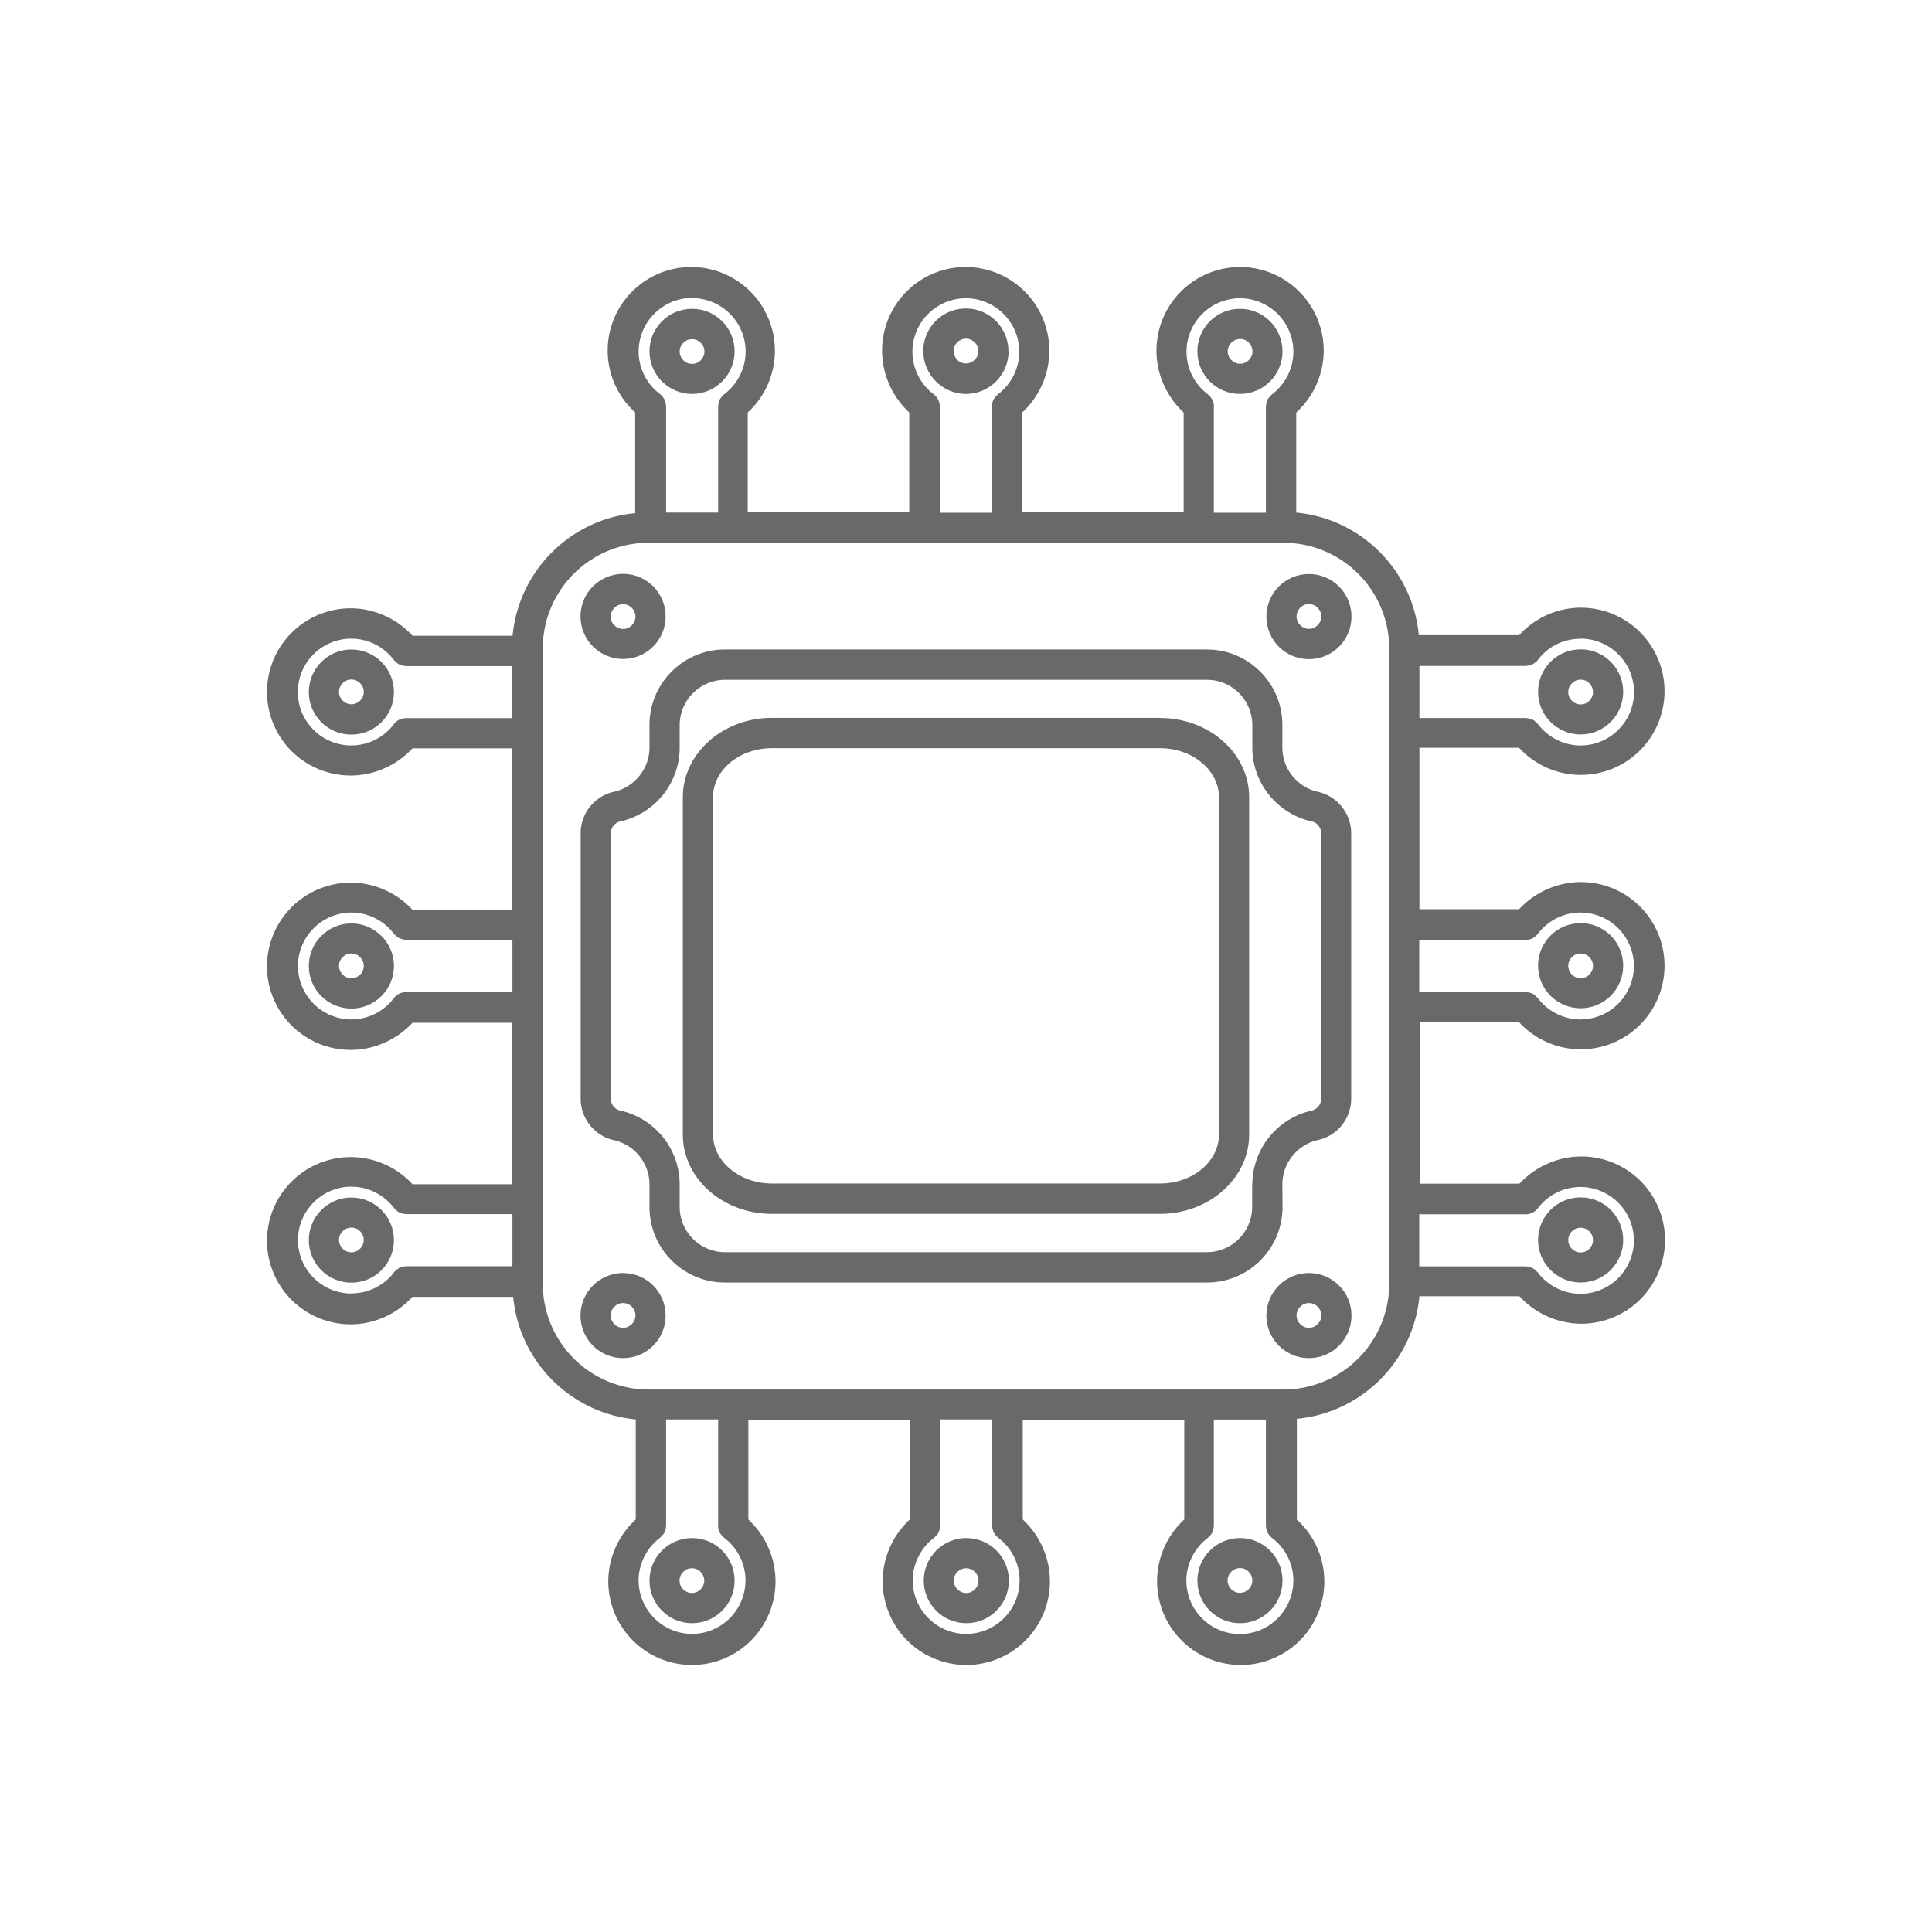 <svg xmlns="http://www.w3.org/2000/svg" xmlns:xlink="http://www.w3.org/1999/xlink" fill="#696969" height="512" viewBox="0 0 128 128" width="512"><path d="M94.04 67.72h6.6a5.57 5.57 0 0 0 4.1 1.8 5.55 5.55 0 0 0 5.54-5.54 5.54 5.54 0 0 0-5.54-5.54c-1.56 0-3.05.67-4.1 1.8h-6.6v-10.7h6.6a5.57 5.57 0 0 0 4.1 1.8 5.55 5.55 0 0 0 5.54-5.54 5.54 5.54 0 0 0-5.54-5.54 5.53 5.53 0 0 0-4.09 1.82H94c-.4-4.3-3.83-7.72-8.12-8.12v-6.63a5.59 5.59 0 0 0 1.82-4.1 5.55 5.55 0 0 0-5.54-5.54 5.54 5.54 0 0 0-5.54 5.54c0 1.56.67 3.05 1.8 4.1v6.6h-10.7v-6.6a5.57 5.57 0 0 0 1.8-4.1 5.55 5.55 0 0 0-5.54-5.54 5.54 5.54 0 0 0-5.54 5.54c0 1.56.67 3.05 1.8 4.1v6.6h-10.7v-6.6a5.57 5.57 0 0 0 1.8-4.1 5.55 5.55 0 0 0-5.54-5.54 5.54 5.54 0 0 0-5.54 5.54 5.53 5.53 0 0 0 1.82 4.09V34c-4.3.4-7.72 3.83-8.12 8.12h-6.63a5.59 5.59 0 0 0-4.1-1.82 5.55 5.55 0 0 0-5.54 5.54 5.54 5.54 0 0 0 5.54 5.54c1.56 0 3.05-.67 4.1-1.8h6.6v10.7h-6.6a5.57 5.57 0 0 0-4.1-1.8 5.55 5.55 0 0 0-5.54 5.54 5.54 5.54 0 0 0 5.54 5.54c1.56 0 3.05-.67 4.1-1.8h6.6v10.7h-6.6a5.57 5.57 0 0 0-4.1-1.8 5.55 5.55 0 0 0-5.54 5.54 5.54 5.54 0 0 0 5.54 5.54 5.53 5.53 0 0 0 4.09-1.82H34c.4 4.3 3.83 7.72 8.12 8.12v6.63a5.59 5.59 0 0 0-1.82 4.1 5.55 5.55 0 0 0 5.54 5.54 5.54 5.54 0 0 0 5.54-5.54c0-1.56-.67-3.05-1.8-4.1v-6.6h10.7v6.6a5.57 5.57 0 0 0-1.8 4.1 5.55 5.55 0 0 0 5.54 5.54 5.54 5.54 0 0 0 5.54-5.54c0-1.56-.67-3.05-1.8-4.1v-6.6h10.7v6.6a5.57 5.57 0 0 0-1.8 4.1 5.55 5.55 0 0 0 5.54 5.54 5.54 5.54 0 0 0 5.54-5.54 5.53 5.53 0 0 0-1.82-4.09V94c4.3-.4 7.72-3.83 8.12-8.12h6.63a5.59 5.59 0 0 0 4.1 1.82 5.55 5.55 0 0 0 5.54-5.54 5.54 5.54 0 0 0-5.54-5.54c-1.56 0-3.05.67-4.1 1.8h-6.6v-10.7zm7.05-5.44c.02 0 .04-.01.07-.01.07 0 .13-.02.2-.04.06-.02.12-.03.17-.06.06-.03.1-.07.15-.1a.5.5 0 0 0 .15-.14c.02-.02.04-.03.05-.05a3.54 3.54 0 0 1 2.83-1.42 3.55 3.55 0 0 1 3.54 3.54 3.55 3.55 0 0 1-3.54 3.54c-1.1 0-2.16-.53-2.83-1.42-.01-.02-.04-.03-.05-.05-.05-.05-.1-.1-.15-.14s-.1-.08-.15-.1c-.06-.03-.12-.04-.18-.06-.07-.02-.13-.03-.2-.04-.02 0-.05-.01-.07-.01h-7.05v-3.45h7.06zm3.63-19.97a3.55 3.55 0 0 1 3.54 3.54 3.55 3.55 0 0 1-3.54 3.54c-1.1 0-2.16-.53-2.83-1.42-.01-.02-.04-.03-.05-.05a1.92 1.92 0 0 0-.15-.14c-.05-.04-.1-.07-.15-.1-.06-.03-.12-.04-.18-.06s-.13-.03-.2-.04c-.02 0-.05-.01-.07-.01h-7.05v-3.45h7.05c.02 0 .04-.01.07-.01.07 0 .13-.02.2-.04.06-.02.12-.03.18-.06.05-.03.1-.06.15-.1a.5.5 0 0 0 .15-.14c.02-.02.04-.03.05-.05a3.5 3.5 0 0 1 2.82-1.4zm-24.3-15.46c0-.07-.02-.13-.04-.2-.02-.06-.03-.12-.06-.17-.03-.06-.07-.1-.1-.15a.5.5 0 0 0-.14-.15c-.02-.02-.03-.04-.05-.05a3.54 3.54 0 0 1-1.42-2.83 3.55 3.55 0 0 1 3.54-3.54 3.55 3.55 0 0 1 3.54 3.54c0 1.1-.53 2.16-1.42 2.83-.02.01-.03.04-.05.05-.05.05-.1.1-.14.15s-.08.1-.1.15c-.03.05-.04.1-.06.17s-.04.13-.04.2c0 .02-.01.04-.01.07v7.05h-3.45v-7.05c.01-.03 0-.05 0-.07zm-18.16 0c0-.07-.02-.13-.04-.2-.02-.06-.03-.12-.06-.17-.03-.06-.07-.1-.1-.15a.5.5 0 0 0-.14-.15c-.02-.02-.03-.04-.05-.05a3.54 3.54 0 0 1-1.42-2.83 3.55 3.55 0 0 1 3.54-3.54 3.55 3.55 0 0 1 3.54 3.54c0 1.1-.53 2.16-1.42 2.83-.02.01-.03.04-.05.05-.05.05-.1.1-.14.15s-.08.1-.1.15c-.03.05-.04.1-.06.17s-.04.13-.04.2c0 .02-.01.04-.01.07v7.05h-3.45v-7.05c.02-.03 0-.05 0-.07zm-16.4-7.1a3.55 3.55 0 0 1 3.54 3.54c0 1.1-.53 2.16-1.42 2.83-.02.01-.03.04-.05.05-.05.05-.1.1-.14.15s-.08.1-.1.15c-.03.05-.04.1-.06.17s-.04.13-.04.2c0 .02-.01.04-.01.07v7.05h-3.45V26.9c0-.02-.01-.04-.01-.07 0-.07-.02-.13-.04-.2-.02-.06-.03-.12-.06-.17-.03-.06-.07-.1-.1-.15a.5.5 0 0 0-.14-.15c-.02-.02-.03-.04-.05-.05a3.54 3.54 0 0 1-1.42-2.83c.01-1.96 1.6-3.54 3.55-3.54zM26.9 47.57c-.02 0-.05.01-.07.01-.07 0-.13.02-.2.04-.06.02-.12.03-.18.06-.05.03-.1.06-.15.1a.5.5 0 0 0-.15.14c-.02.02-.04.03-.05.05a3.54 3.54 0 0 1-2.83 1.42 3.55 3.55 0 0 1-3.54-3.54 3.55 3.55 0 0 1 3.54-3.54c1.1 0 2.16.53 2.83 1.42.01.02.04.03.05.05.05.05.1.1.15.14s.1.08.15.1c.05.03.1.04.17.06s.13.04.2.04c.02 0 .04.01.07.01h7.05v3.45H26.9zm0 18.15c-.02 0-.05.01-.07.01-.07 0-.13.02-.2.04-.06.02-.12.03-.18.06-.05.03-.1.06-.15.1a.5.5 0 0 0-.15.14c-.02.02-.04.03-.05.05a3.54 3.54 0 0 1-2.83 1.42A3.55 3.55 0 0 1 19.74 64a3.55 3.55 0 0 1 3.54-3.54c1.1 0 2.16.53 2.83 1.42.01.02.04.03.05.05a1.74 1.74 0 0 0 .15.13c.05.04.1.08.16.1.05.03.1.04.17.06s.14.04.2.04c.02 0 .04.01.06.01h7.05v3.45zM23.28 85.7a3.55 3.55 0 0 1-3.54-3.54 3.55 3.55 0 0 1 3.54-3.54c1.1 0 2.16.53 2.83 1.42.01.02.04.03.05.05.05.05.1.1.15.14s.1.08.15.1c.05.03.1.04.17.06s.13.04.2.04c.02 0 .04.01.07.01h7.05v3.45H26.9c-.02 0-.04.01-.07.01-.07 0-.13.02-.2.04-.06.02-.12.03-.17.06-.06.03-.1.07-.15.1a.5.5 0 0 0-.15.14c-.02.02-.04.03-.05.05-.66.88-1.72 1.4-2.83 1.4zm24.3 15.46c0 .07.02.13.04.2.02.06.03.12.06.17.03.06.07.1.1.15a.5.5 0 0 0 .14.15c.02.02.03.04.05.05a3.54 3.54 0 0 1 1.42 2.83 3.55 3.55 0 0 1-3.54 3.54 3.55 3.55 0 0 1-3.54-3.54c0-1.1.53-2.16 1.42-2.83.02-.01.03-.04.05-.05.05-.05.1-.1.14-.15s.08-.1.1-.15c.03-.05.04-.1.06-.17s.04-.13.04-.2c0-.02.01-.04.01-.07v-7.05h3.45v7.05c-.01.03 0 .05 0 .07zm18.16 0c0 .07.02.13.04.2.02.06.03.12.06.17.03.06.07.1.1.15a.5.5 0 0 0 .14.15c.02.02.03.04.05.05a3.54 3.54 0 0 1 1.42 2.83 3.55 3.55 0 0 1-3.54 3.54 3.55 3.55 0 0 1-3.54-3.54c0-1.1.53-2.16 1.42-2.83.02-.01.03-.04.05-.05.05-.05.1-.1.14-.15s.08-.1.1-.15c.03-.05.04-.1.06-.17s.04-.13.04-.2c0-.02.01-.04.01-.07v-7.05h3.45v7.05c-.02.03 0 .05 0 .07zm16.4 7.1a3.55 3.55 0 0 1-3.54-3.54c0-1.1.53-2.16 1.42-2.83.02-.01.03-.04.05-.05a1.92 1.92 0 0 0 .14-.15c.04-.05.08-.1.1-.15.03-.05.04-.1.06-.17s.04-.13.04-.2c0-.02.01-.04.01-.07v-7.05h3.45v7.05c0 .02.01.04.01.07 0 .07.02.13.04.2.02.06.03.12.06.17.03.06.07.1.1.15a.5.5 0 0 0 .14.15c.02.02.03.04.05.05a3.54 3.54 0 0 1 1.42 2.83c-.01 1.96-1.6 3.54-3.55 3.54zm9.9-23.2a7.01 7.01 0 0 1-7 7H42.96a7.01 7.01 0 0 1-7-7v-42.1a7.01 7.01 0 0 1 7-7h42.08a7.01 7.01 0 0 1 7 7zm9.05-4.6c.02 0 .04-.01.07-.01.07 0 .13-.02.2-.04.06-.02.12-.03.17-.06.06-.03.1-.07.15-.1a.5.5 0 0 0 .15-.14c.02-.02.04-.03.05-.05a3.54 3.54 0 0 1 2.83-1.42 3.55 3.55 0 0 1 3.54 3.54 3.55 3.55 0 0 1-3.54 3.54c-1.1 0-2.16-.53-2.83-1.42-.01-.02-.04-.03-.05-.05-.05-.05-.1-.1-.15-.14s-.1-.07-.15-.1c-.06-.03-.12-.04-.18-.06-.07-.02-.13-.04-.2-.04-.02 0-.04-.01-.07-.01h-7.05v-3.45h7.06zm-24.23-32.9H51.14c-3.25 0-5.9 2.36-5.9 5.25v22.36c0 2.9 2.64 5.25 5.9 5.25h25.72c3.25 0 5.9-2.36 5.9-5.25V52.82c0-2.9-2.64-5.25-5.9-5.25zm3.9 27.6c0 1.8-1.75 3.25-3.9 3.25H51.14c-2.14 0-3.9-1.46-3.9-3.25V52.82c0-1.8 1.75-3.25 3.9-3.25h25.72c2.14 0 3.9 1.46 3.9 3.25zm4.2 3.3c0-1.4 1-2.63 2.36-2.93 1.28-.28 2.2-1.43 2.2-2.74V55.2c0-1.3-.93-2.46-2.2-2.74-1.37-.3-2.36-1.53-2.36-2.93v-1.5c0-2.76-2.24-5-5-5H48.03c-2.76 0-5 2.24-5 5v1.5c0 1.4-1 2.63-2.36 2.93-1.28.28-2.2 1.43-2.2 2.74v17.6c0 1.3.93 2.46 2.2 2.74 1.37.3 2.36 1.53 2.36 2.93v1.5c0 2.76 2.24 5 5 5h31.94c2.76 0 5-2.24 5-5zm-2 0v1.5a3.01 3.01 0 0 1-3 3H48.03a3.01 3.01 0 0 1-3-3v-1.5c0-2.33-1.65-4.38-3.93-4.88a.8.8 0 0 1-.63-.78V55.2c0-.37.27-.7.63-.78 2.28-.5 3.93-2.55 3.93-4.88v-1.5a3.01 3.01 0 0 1 3-3h31.94a3.01 3.01 0 0 1 3 3v1.5c0 2.33 1.65 4.38 3.93 4.88a.8.8 0 0 1 .63.78v17.6c0 .37-.27.7-.63.78a5.04 5.04 0 0 0-3.93 4.9zm-16.15-55.2c0-1.55-1.26-2.82-2.82-2.82s-2.82 1.26-2.82 2.82S62.45 26.1 64 26.1a2.83 2.83 0 0 0 2.82-2.82zm-3.63 0c0-.45.37-.82.82-.82s.82.37.82.82-.38.82-.83.82-.8-.37-.8-.82z"/><use xlink:href="#B"/><path d="m84.97 23.28c0-1.55-1.26-2.82-2.82-2.82s-2.82 1.26-2.82 2.82 1.26 2.82 2.82 2.82 2.82-1.27 2.82-2.82zm-3.63 0c0-.45.37-.82.82-.82s.82.37.82.82-.37.82-.82.82-.82-.37-.82-.82z"/><use xlink:href="#C"/><use xlink:href="#C" x="-18.17"/><use xlink:href="#D"/><path d="m23.28 61.18c-1.55 0-2.82 1.26-2.82 2.82s1.26 2.82 2.82 2.82 2.82-1.27 2.82-2.82-1.27-2.82-2.82-2.82zm0 3.63c-.45 0-.82-.37-.82-.82s.37-.82.82-.82.82.38.82.83-.37.81-.82.81z"/><use xlink:href="#D" x="-58.87" y="-22.56"/><use xlink:href="#D" x="-58.87" y="-58.87"/><use xlink:href="#B" x="-4.57" y="17.56"/><use xlink:href="#D" x="4.57" y="-63.87"/><use xlink:href="#D" x="-40.87" y="-17.56"/><use xlink:href="#D" x="4.57" y="-17.56"/><use xlink:href="#B" x="58.87" y="40.7"/><use xlink:href="#B" x="58.87" y="58.87"/><use xlink:href="#B" x="58.87" y="22.56"/><defs><path id="B" d="m45.85 26.1c1.55 0 2.82-1.26 2.82-2.82s-1.26-2.82-2.82-2.82-2.82 1.26-2.82 2.82 1.27 2.82 2.82 2.82zm0-3.63c.45 0 .82.37.82.82s-.37.82-.82.82-.82-.37-.82-.82.37-.82.82-.82z"/><path id="C" d="M61.2 104.72c0 1.55 1.26 2.82 2.82 2.82s2.82-1.26 2.82-2.82-1.26-2.82-2.82-2.82-2.82 1.27-2.82 2.82zm3.63 0c0 .45-.37.82-.82.82s-.82-.37-.82-.82.37-.82.82-.82.82.37.82.82z"/><path id="D" d="m82.15 101.9c-1.55 0-2.82 1.26-2.82 2.82s1.26 2.82 2.82 2.82 2.82-1.26 2.82-2.82-1.27-2.82-2.82-2.82zm0 3.63c-.45 0-.82-.37-.82-.82s.37-.82.82-.82.82.37.82.82-.37.82-.82.82z"/></defs></svg>